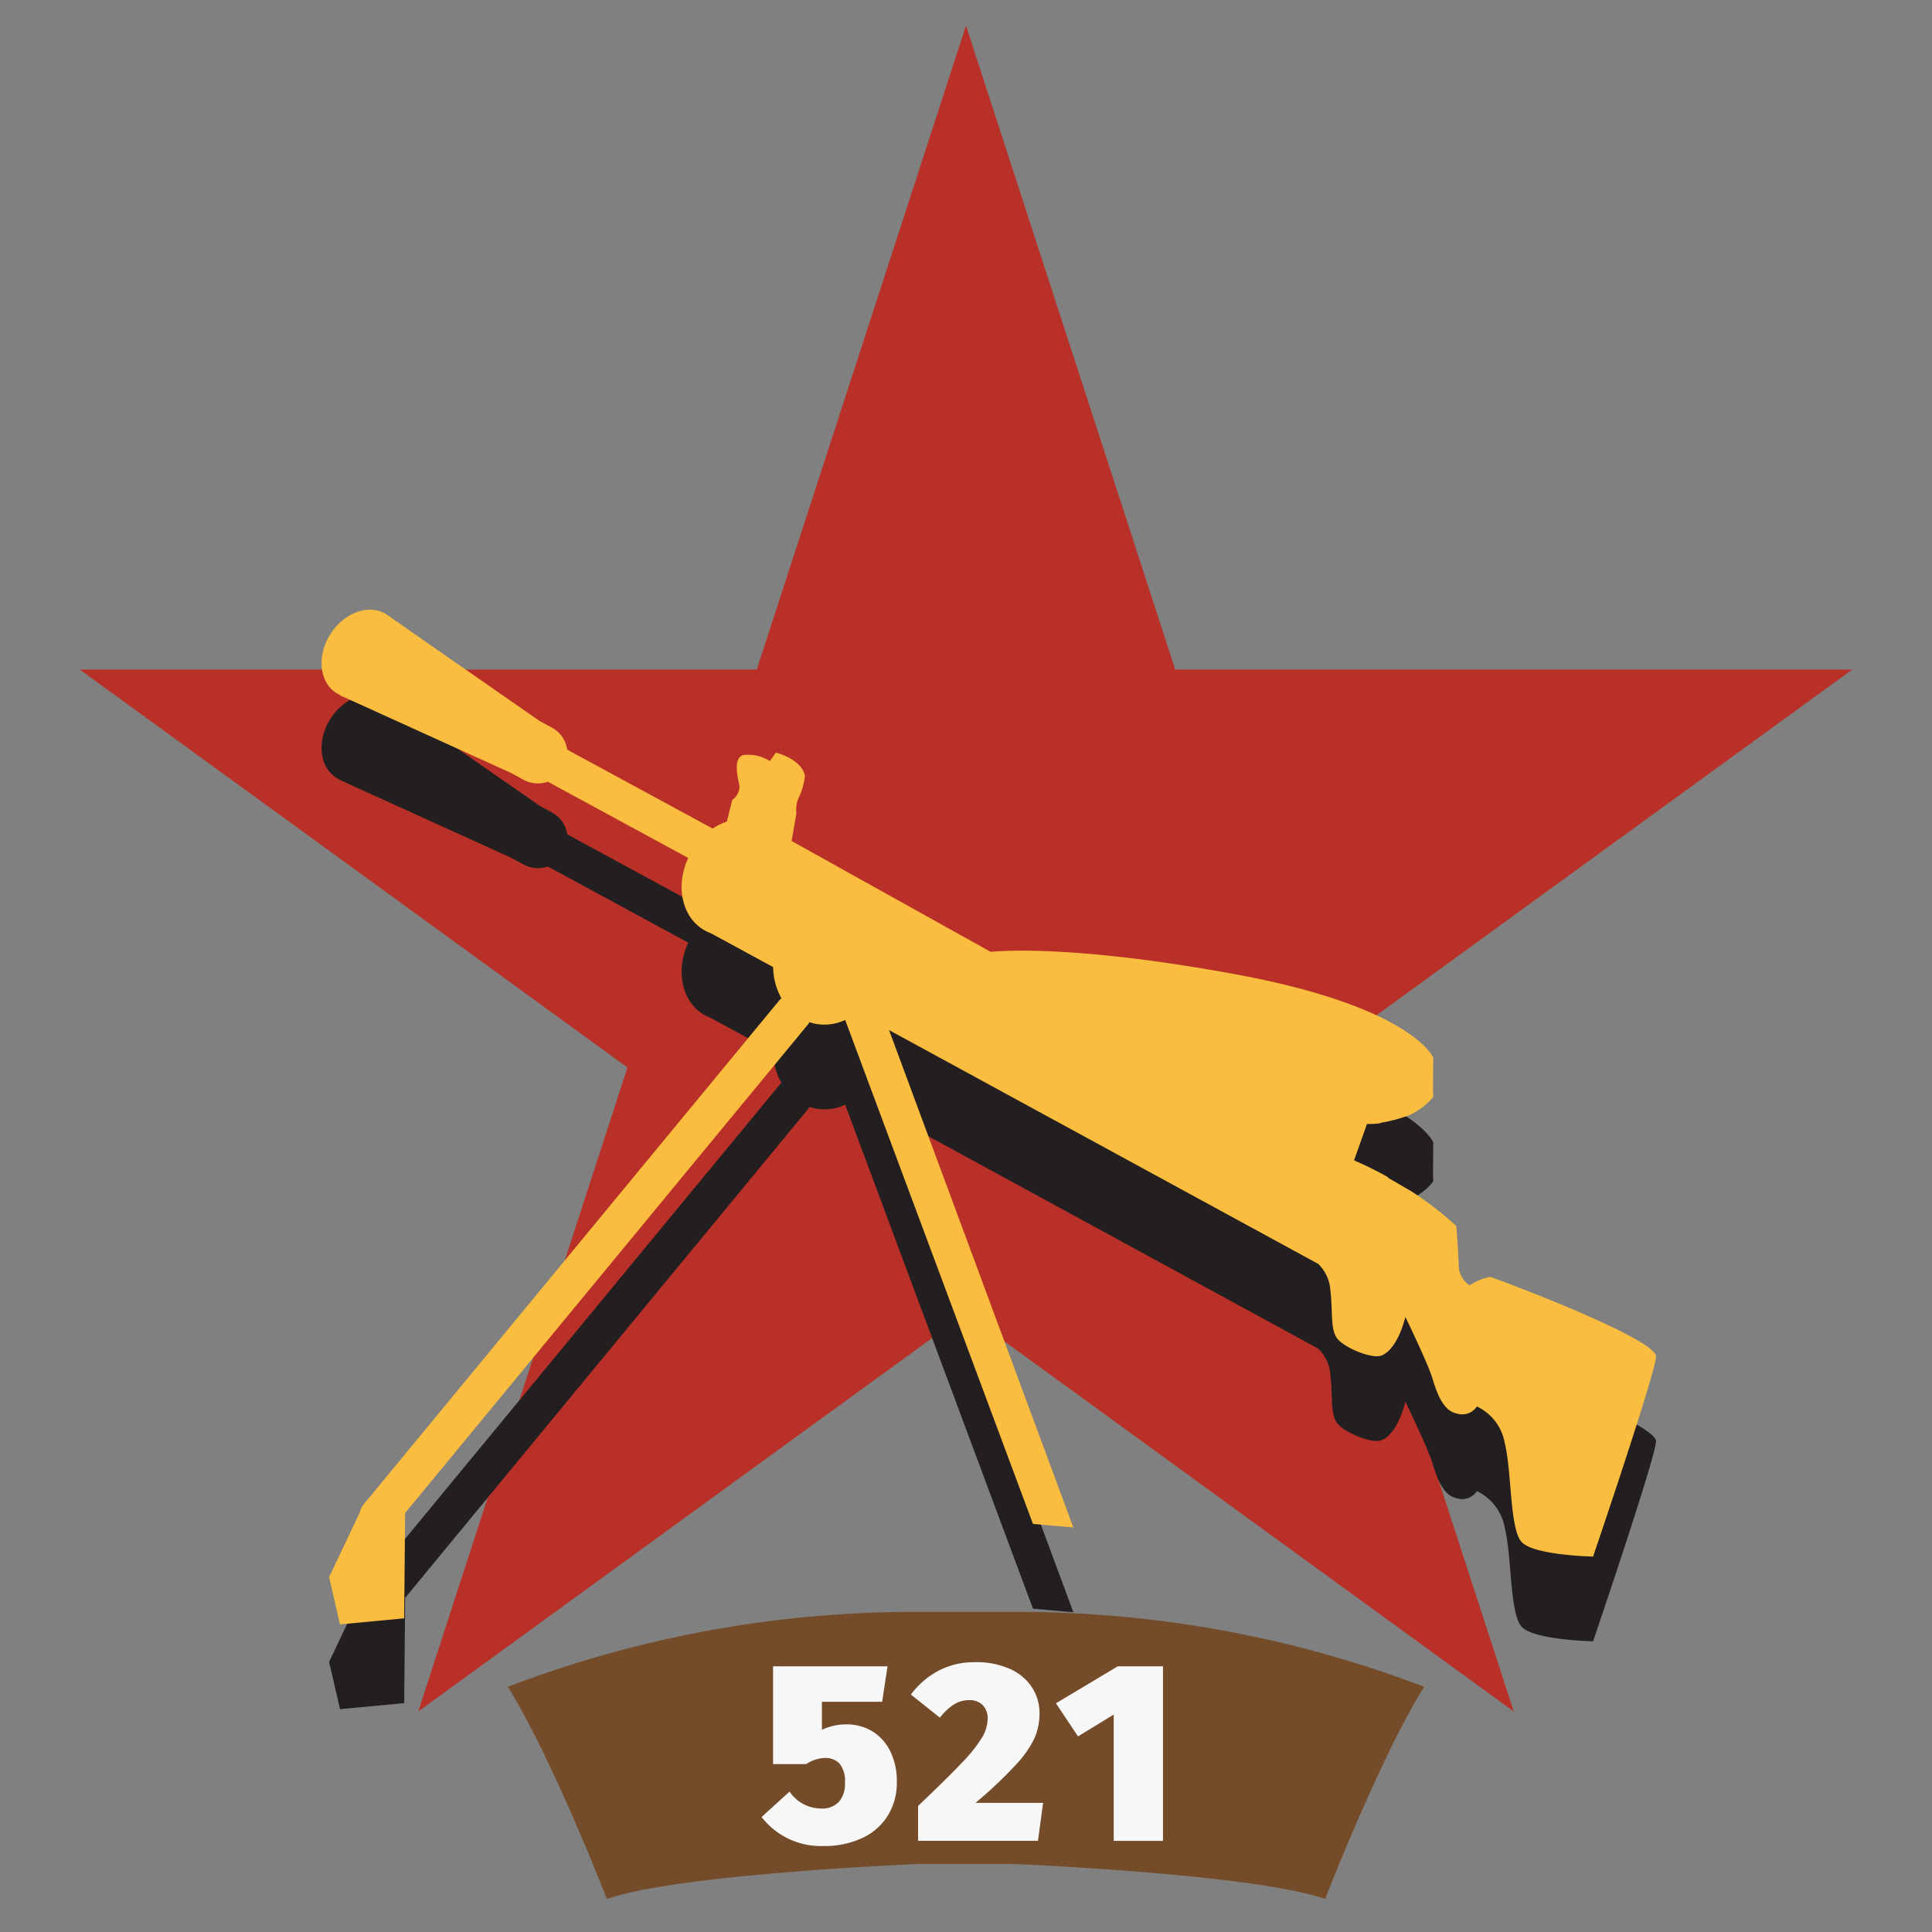 <svg xmlns="http://www.w3.org/2000/svg" width="150" height="150" viewBox="0 0 150 150">
  <rect x="0" y="0" width="150" height="150" fill="#808080" stroke="none"/>
  <defs>
    <style>
      .cls-1 {
        fill: #754c29;
      }

      .cls-1, .cls-2, .cls-3, .cls-4, .cls-5 {
        fill-rule: evenodd;
      }

      .cls-2 {
        fill: #b83027;
      }

      .cls-3 {
        fill: #f7f7f7;
      }

      .cls-4 {
        fill: #231f20;
      }

      .cls-5 {
        fill: #fbbd40;
      }
    </style>
  </defs>
  <path id="Shape_1_copy_8" data-name="Shape 1 copy 8" class="cls-1" d="M71.156,125.147a88.45,88.45,0,0,0-31.728,5.816c3.494,5.621,7.687,16.477,7.687,16.477,5.451-1.939,24.04-2.714,24.04-2.714h7.687s18.589,0.775,24.04,2.714c0,0,4.193-10.856,7.687-16.477a88.448,88.448,0,0,0-31.727-5.816H71.156Z"/>
  <path id="Shape_1_copy_8-2" data-name="Shape 1 copy 8" class="cls-2" d="M75,1.989L91.244,51.983H143.81l-42.527,30.9,16.244,49.994L75,101.976l-42.527,30.9L48.717,82.88,6.19,51.983H58.756Z"/>
  <g id="ussr_moscow_prem_mgun_1_icon">
    <path id="_521" data-name="521" class="cls-3" d="M68.908,129.373H60.02v7.593h2.571a2.78,2.78,0,0,1,1.435-.478,1.5,1.5,0,0,1,1.166.448,2.182,2.182,0,0,1,.409,1.485,2.09,2.09,0,0,1-.478,1.485,1.8,1.8,0,0,1-1.375.508A2.98,2.98,0,0,1,61.3,139.1l-2.172,1.973a5.826,5.826,0,0,0,4.8,2.252,6.917,6.917,0,0,0,3.009-.618,4.613,4.613,0,0,0,1.993-1.744,4.835,4.835,0,0,0,.7-2.6,5.248,5.248,0,0,0-.518-2.411,3.7,3.7,0,0,0-1.405-1.545,3.849,3.849,0,0,0-2-.528,4.512,4.512,0,0,0-1.893.419v-2.173H68.49Zm6.776-.319a5.9,5.9,0,0,0-2.85.678,6.369,6.369,0,0,0-2.112,1.833l2.252,1.794a4.5,4.5,0,0,1,1.086-1.026A2.2,2.2,0,0,1,75.246,132a1.4,1.4,0,0,1,1.056.389,1.463,1.463,0,0,1,.379,1.066,2.911,2.911,0,0,1-.439,1.455,11.531,11.531,0,0,1-1.544,1.933q-1.106,1.176-3.418,3.368v2.71h9.307l0.4-2.949H75.744a34.353,34.353,0,0,0,3.159-2.99,8.034,8.034,0,0,0,1.435-2.072,4.84,4.84,0,0,0,.369-1.894,3.666,3.666,0,0,0-.568-1.983,3.928,3.928,0,0,0-1.7-1.445,6.4,6.4,0,0,0-2.75-.538h0Zm11.1,0.319-4.8,2.87,1.714,2.571,2.77-1.694v9.805h3.826V129.373H86.785Z"/>
    <path class="cls-4" d="M115.7,105.716a4.292,4.292,0,0,0-1.6.658,1.945,1.945,0,0,1-.846-1.41c0-.846-0.188-3.2-0.188-3.2a25.892,25.892,0,0,0-3.5-2.7c-0.442-.258-1.072-0.622-1.843-1.067l0.059-.015a28.436,28.436,0,0,0-2.655-1.316l1.006-2.819a7.3,7.3,0,0,0,1.081-.068l-0.054-.021a11.936,11.936,0,0,0,2.233-.589,5.1,5.1,0,0,0,1.864-1.407,0.951,0.951,0,0,0,0-.408l0.022-2.66s-1.6-3.948-15.417-6.486C84.2,80.072,78.428,80.342,76.915,80.477L61.458,71.872l0.378-2.16a2.126,2.126,0,0,1,.188-1.222,5.163,5.163,0,0,0,.47-1.692c-0.282-1.316-2.256-1.786-2.256-1.786l-0.47.658A3.106,3.106,0,0,0,57.7,65.2c-0.846.282-.376,1.88-0.282,2.444a1.281,1.281,0,0,1-.564,1.034l-0.42,1.68a4.725,4.725,0,0,0-1.1.551L44.035,64.775a2.3,2.3,0,0,0-1.176-1.693l-0.977-.531L30,54.279c-1.322-.844-3.265-0.163-4.341,1.522s-0.876,3.735.446,4.579a2.252,2.252,0,0,0,.309.162l-0.012.022,13.287,6.032,0.977,0.531a2.293,2.293,0,0,0,1.868.144l10.9,5.919c-1,2.165-.506,4.6,1.247,5.608a3.269,3.269,0,0,0,.485.224l4.859,2.639a5.126,5.126,0,0,0,.645,2.427,1.447,1.447,0,0,0-.184.182L28.233,123.379a1.442,1.442,0,0,0-.293.617l-2.389,5.033L26.4,132.7l4.982-.47,0.074-8.175L62.725,86.122a1.452,1.452,0,0,0,.121-0.18c0.116,0.038.233,0.075,0.354,0.1a3.788,3.788,0,0,0,2.42-.274L80.2,124.9l3.134,0.273L69.026,86.554l33.322,18.153a3.152,3.152,0,0,1,.944,2.043c0.188,1.692,0,2.914.47,3.666s2.726,1.692,3.478,1.41c0.658-.247,1.388-1.141,1.875-3,0.557,1.159,1.784,3.754,2.073,4.691,0.376,1.222.846,2.632,1.974,2.82a1.342,1.342,0,0,0,1.5-.564,3.884,3.884,0,0,1,2.162,2.82c0.564,2.256.376,6.675,1.316,7.709s5.546,1.128,5.546,1.128,4.8-14.1,4.889-15.511S116.076,105.81,115.7,105.716Z"/>
    <path class="cls-5" d="M115.7,99.138a4.292,4.292,0,0,0-1.6.658,1.945,1.945,0,0,1-.846-1.41c0-.846-0.188-3.2-0.188-3.2a25.918,25.918,0,0,0-3.5-2.7c-0.442-.258-1.072-0.622-1.843-1.067l0.059-.015a28.436,28.436,0,0,0-2.655-1.316l1.006-2.819a7.307,7.307,0,0,0,1.081-.068l-0.054-.021a11.944,11.944,0,0,0,2.233-.588,5.1,5.1,0,0,0,1.864-1.407,0.951,0.951,0,0,0,0-.408l0.022-2.66s-1.6-3.948-15.417-6.486C84.2,73.494,78.428,73.764,76.915,73.9L61.458,65.294l0.378-2.16a2.126,2.126,0,0,1,.188-1.222,5.162,5.162,0,0,0,.47-1.692c-0.282-1.316-2.256-1.786-2.256-1.786l-0.47.658a3.106,3.106,0,0,0-2.068-.47c-0.846.282-.376,1.88-0.282,2.444a1.281,1.281,0,0,1-.564,1.034l-0.42,1.68a4.725,4.725,0,0,0-1.1.552L44.035,58.2A2.3,2.3,0,0,0,42.859,56.5l-0.977-.531L30,47.7c-1.322-.844-3.265-0.163-4.341,1.522s-0.876,3.735.446,4.579a2.252,2.252,0,0,0,.309.162l-0.012.022,13.287,6.032,0.977,0.531a2.293,2.293,0,0,0,1.868.144l10.9,5.919c-1,2.165-.506,4.6,1.247,5.608a3.27,3.27,0,0,0,.485.224l4.859,2.639a5.126,5.126,0,0,0,.645,2.427,1.448,1.448,0,0,0-.184.182L28.233,116.8a1.442,1.442,0,0,0-.293.617l-2.389,5.033,0.846,3.666,4.982-.47,0.074-8.175L62.725,79.544a1.451,1.451,0,0,0,.121-0.18,3.673,3.673,0,0,0,.354.1,3.788,3.788,0,0,0,2.42-.274L80.2,118.317l3.134,0.273L69.026,79.976l33.322,18.153a3.152,3.152,0,0,1,.944,2.043c0.188,1.692,0,2.914.47,3.666s2.726,1.692,3.478,1.41c0.658-.247,1.388-1.141,1.875-3,0.557,1.159,1.784,3.754,2.073,4.691,0.376,1.222.846,2.632,1.974,2.82a1.342,1.342,0,0,0,1.5-.564,3.884,3.884,0,0,1,2.162,2.82c0.564,2.256.376,6.674,1.316,7.708s5.546,1.128,5.546,1.128,4.8-14.1,4.889-15.51S116.076,99.232,115.7,99.138Z"/>
  </g>
</svg>
